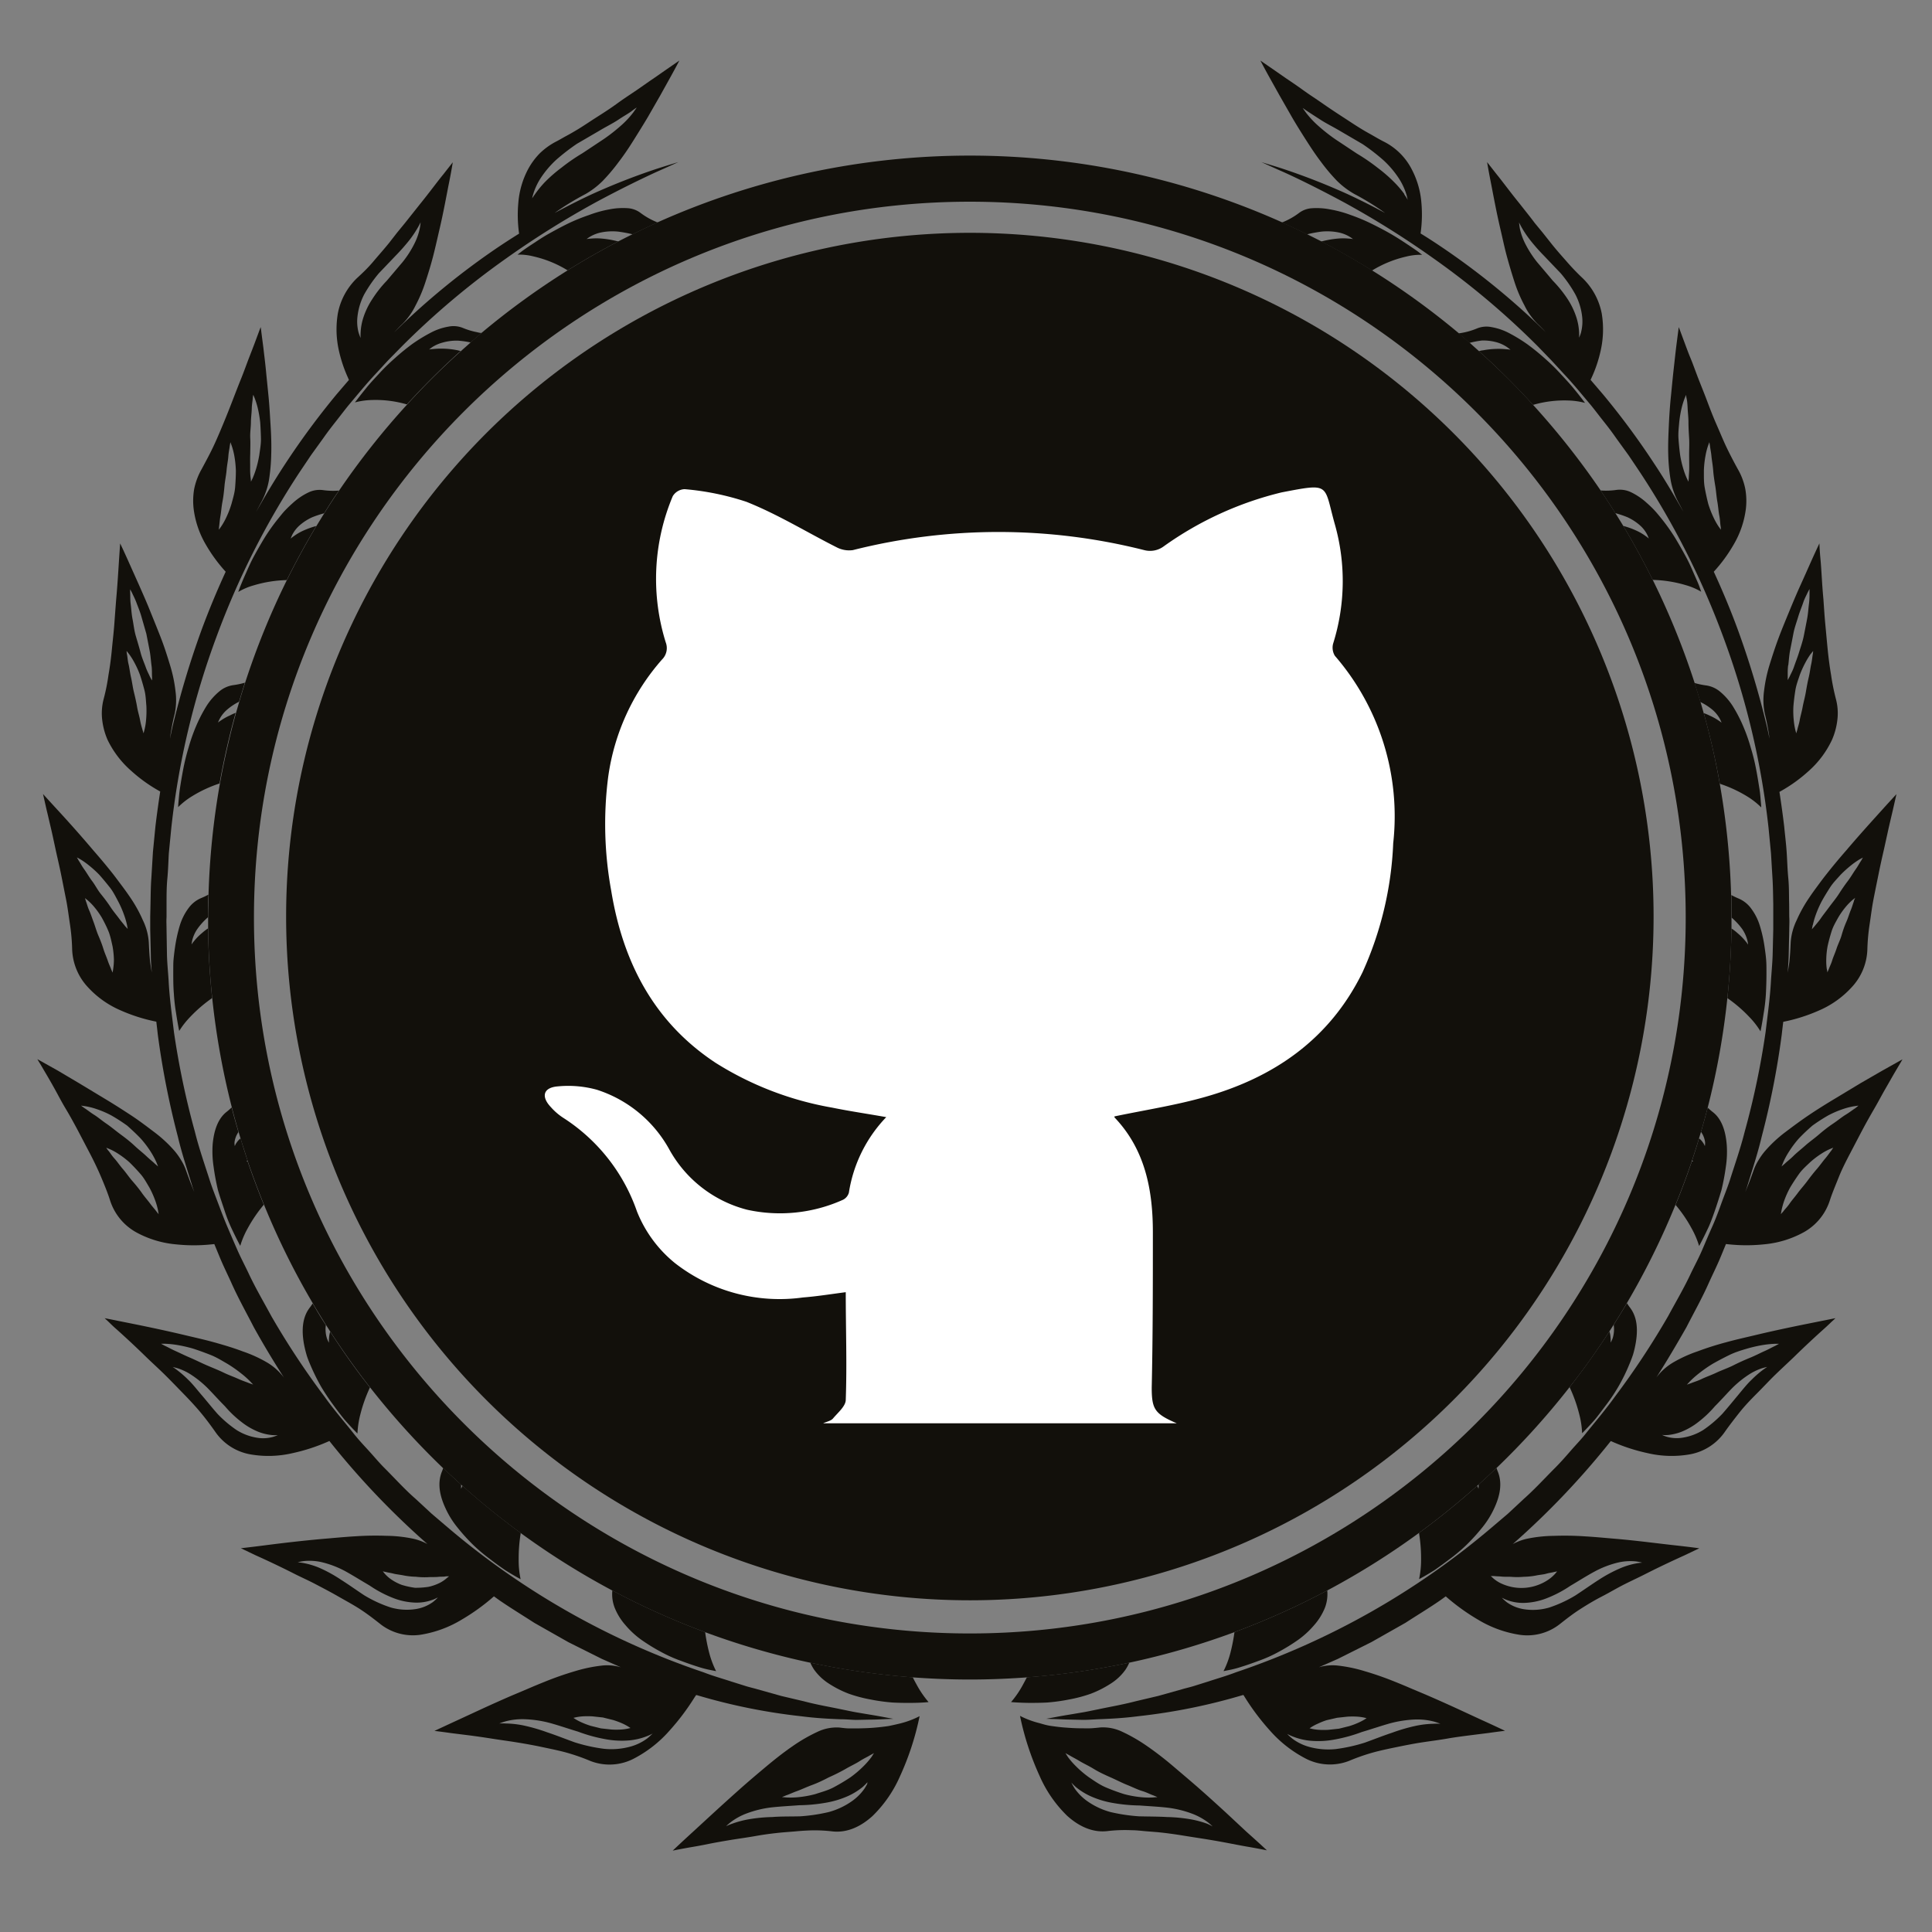 <svg id="Слой_1" data-name="Слой 1" xmlns="http://www.w3.org/2000/svg" viewBox="0 0 406.02 406.02"><rect x="0" y="0" width="406.02" height="406.02" fill="#808080" stroke="none"/><defs><style>.cls-1{fill:#12100b;}.cls-2{fill:#fff;}</style></defs><path class="cls-1" d="M171.12,350.93a11.3,11.3,0,0,0,3.09,2.9,22.21,22.21,0,0,0,4.13,2.1,29.52,29.52,0,0,0,4.63,1.23,38.86,38.86,0,0,0,4.54.63c1.44.08,2.77.09,3.9.08,2.27,0,3.73-.17,3.73-.17a21,21,0,0,1-2.55-3.75c-.25-.44-.51-.94-.77-1.46a160.37,160.37,0,0,1-21.53-3.08A9,9,0,0,0,171.12,350.93Z"/><path class="cls-1" d="M186.77,362.73c-.88.13-1.85.25-2.91.34s-2.22.14-3.47.16c-.63,0-1.28,0-1.95,0s-1.35-.1-2.07-.18a9.32,9.32,0,0,0-4.61.92,34.19,34.19,0,0,0-5.19,3c-1.81,1.24-3.68,2.71-5.58,4.3s-3.78,3.18-5.63,4.83-3.64,3.27-5.3,4.79L145.59,385c-2.57,2.35-4.22,3.92-4.22,3.92s1.35-.28,3.53-.67c1.09-.18,2.4-.41,3.87-.71s3.07-.58,4.76-.86,3.47-.51,5.31-.84,3.68-.56,5.52-.74l2.74-.22c.91-.09,1.81-.15,2.69-.19a31.26,31.26,0,0,1,5.08.18c3.21.38,6.1-1.06,8.49-3.22a26.44,26.44,0,0,0,5.8-8.41,57.93,57.93,0,0,0,4.1-12.58,18.55,18.55,0,0,1-4.12,1.54Q188.09,362.46,186.77,362.73Zm-4.53,12.19q-.17.33-.54.93a10.81,10.81,0,0,1-2.7,2.7,15.47,15.47,0,0,1-4.87,2.27,36.4,36.4,0,0,1-6,.89c-2,.05-4,0-5.83.15a33.37,33.37,0,0,0-5,.48,21.09,21.09,0,0,0-3.43.92,10.9,10.9,0,0,0-1.28.53,11.48,11.48,0,0,1,1.08-.93,13.18,13.18,0,0,1,3.3-1.78,22.34,22.34,0,0,1,5.12-1.24c1.9-.21,3.91-.31,5.88-.46a35,35,0,0,0,5.66-.54,19.46,19.46,0,0,0,4.67-1.43,14.18,14.18,0,0,0,3-1.87,10.33,10.33,0,0,0,1-1Zm.92-5.69a16.63,16.63,0,0,1-1.68,1.94,22.59,22.59,0,0,1-2.75,2.34c-1.09.73-2.3,1.45-3.54,2.11s-2.6,1-3.85,1.42a21.45,21.45,0,0,1-3.5.64,16.15,16.15,0,0,1-2.51.07l-1-.08.89-.37c.56-.18,1.35-.56,2.29-.9s2-.85,3.17-1.28,2.35-1,3.52-1.61a38.72,38.72,0,0,0,3.47-1.74c1.07-.63,2.15-1.11,3-1.66s1.65-.9,2.15-1.22l.85-.46Z"/><path class="cls-1" d="M129.18,337.88a12.5,12.5,0,0,0,2.22,3.6,18.49,18.49,0,0,0,3.42,3.16,40.22,40.22,0,0,0,4.12,2.53,28.55,28.55,0,0,0,4.21,1.88c1.35.51,2.62.94,3.7,1.28a21.2,21.2,0,0,0,2.64.67l1,.2a19.75,19.75,0,0,1-1.51-4.1,37.11,37.11,0,0,1-.79-4.1,159,159,0,0,1-19.5-8.76A7.83,7.83,0,0,0,129.18,337.88Z"/><path class="cls-1" d="M146.28,356.24l.16,0a123.79,123.79,0,0,0,21.93,4.44c3.07.4,5.85.54,8.25.63,1.2,0,2.31.12,3.32.14l2.75-.06c1.65,0,2.91-.09,3.76-.12l1.29-.05-1.27-.23c-.84-.16-2.08-.4-3.71-.66l-2.72-.46c-1-.17-2.06-.41-3.22-.64-2.32-.5-5-.93-7.94-1.71l-4.67-1.1L159.14,355c-.88-.26-1.79-.45-2.69-.75l-2.77-.87c-1.88-.62-3.84-1.16-5.81-1.93a163.69,163.69,0,0,1-53.7-30.39l-3.45-2.94L87.35,315c-2.31-2-4.42-4.37-6.67-6.61-1.11-1.12-2.13-2.36-3.21-3.54s-2.19-2.36-3.19-3.64c-2-2.52-4.16-5-6.09-7.71a167.84,167.84,0,0,1-11.14-16.86c-1.62-3-3.39-6-4.85-9.14-.75-1.57-1.56-3.11-2.27-4.71s-1.39-3.21-2.08-4.82-1.32-3.27-1.94-4.92-1.28-3.29-1.83-5c-1.08-3.38-2.26-6.73-3.12-10.2a171,171,0,0,1-4.41-21c-.42-3.57-.93-7.13-1.11-10.72-.11-1.79-.3-3.58-.35-5.37L35,195.39c0-.88-.06-1.82,0-2.66L35,190c0-1.8,0-3.62.17-5.38s.21-3.54.31-5.3L36,174a167.42,167.42,0,0,1,9.53-40.27A169.13,169.13,0,0,1,62.83,99.43l2.53-3.77L68,92c.85-1.22,1.75-2.38,2.65-3.52s1.77-2.3,2.68-3.41c1.85-2.18,3.62-4.37,5.5-6.38.94-1,1.83-2,2.77-3l2.81-2.86a167.9,167.9,0,0,1,22-18.55,189,189,0,0,1,18.77-11.75c5.4-2.91,9.75-5,12.76-6.39,1.51-.66,2.66-1.19,3.44-1.54l1.18-.54-1.24.38c-.81.25-2,.61-3.59,1.13a138.86,138.86,0,0,0-13.35,5.25c-2.42,1.12-5,2.43-7.81,3.93l.08-.06a57.18,57.18,0,0,1,6.4-3.91A17.23,17.23,0,0,0,126.68,38a39.54,39.54,0,0,0,3.37-4c1.1-1.43,2.15-3,3.16-4.62s2-3.19,2.94-4.78l2.6-4.53,2.1-3.78c1.2-2.16,1.92-3.56,1.92-3.56l-2.6,1.79-2.87,2c-1.1.73-2.29,1.6-3.57,2.47s-2.66,1.76-4,2.74-2.82,1.94-4.27,2.86-2.88,1.91-4.31,2.76c-.72.43-1.43.84-2.14,1.22s-1.39.8-2.08,1.15a14.61,14.61,0,0,0-3.52,2.53A14.86,14.86,0,0,0,111,35.52a18.14,18.14,0,0,0-2.07,7.09,28,28,0,0,0,.16,6.49q-2.08,1.29-4.25,2.74a154.67,154.67,0,0,0-22,18c.56-.6,1.14-1.21,1.79-1.82a14.42,14.42,0,0,0,2.69-3.8,30.59,30.59,0,0,0,2.07-4.89c.59-1.8,1.16-3.64,1.65-5.55s.92-3.87,1.35-5.71c.86-3.68,1.49-7.26,2-9.78s.76-4.18.76-4.18l-2,2.55c-1.27,1.55-2.94,3.84-4.93,6.29L85.1,46.88l-1.64,2L81.81,51c-1.1,1.37-2.27,2.67-3.39,4S76.16,57.4,75,58.47a13.93,13.93,0,0,0-4,7.4,20.3,20.3,0,0,0,.2,7.72,28.93,28.93,0,0,0,2,5.94c0,.11.1.2.14.3l-2.57,3A163.65,163.65,0,0,0,60,97.4c-2.14,3.25-4.19,6.66-6.17,10.17.37-.71.75-1.44,1.17-2.21a15.28,15.28,0,0,0,1.52-4.44A39.25,39.25,0,0,0,57,95.5c.06-1.91,0-3.93-.13-6s-.23-4-.42-6-.39-3.86-.56-5.64-.38-3.34-.53-4.7c-.35-2.68-.57-4.42-.57-4.42s-.12.29-.32.82l-.85,2.29c-.37,1-.81,2.12-1.31,3.41s-1,2.73-1.61,4.24-1.23,3.12-1.86,4.75-1.3,3.32-2,5-1.38,3.3-2.13,4.86-1.54,3-2.31,4.44a14.14,14.14,0,0,0-1.59,4.2,14.61,14.61,0,0,0-.11,4.22,19.64,19.64,0,0,0,2.59,7.54,32.37,32.37,0,0,0,4.14,5.64c-1.84,4-3.57,8.15-5.14,12.42a184.73,184.73,0,0,0-6,20c-.2.89-.38,1.78-.57,2.67a44.89,44.89,0,0,1,1-5.26,14,14,0,0,0,.16-4.74,29.72,29.72,0,0,0-1.13-5.41c-.58-1.9-1.18-3.82-1.94-5.78s-1.57-3.93-2.32-5.8-1.57-3.7-2.31-5.38l-2-4.47c-1.14-2.57-1.93-4.2-1.93-4.2s-.09,1.29-.23,3.39-.3,5-.6,8.33c-.13,1.66-.26,3.4-.39,5.18s-.35,3.61-.52,5.41-.41,3.61-.71,5.33a42.45,42.45,0,0,1-1,5,11.78,11.78,0,0,0-.31,4.54,14.59,14.59,0,0,0,1.13,4.13A20.45,20.45,0,0,0,27.58,162a32,32,0,0,0,5.49,4l.6.34c-.37,2.42-.71,4.84-1,7.28-.18,1.8-.35,3.6-.53,5.41l-.33,5.46c-.14,1.84-.14,3.62-.18,5.43l-.06,2.71c0,1,0,1.85,0,2.77l.13,5.49c0,1.17.11,2.33.2,3.49-.12-.7-.24-1.43-.35-2.21-.13-1.29-.21-2.67-.28-4.15a12.5,12.5,0,0,0-1.23-4.6,29.41,29.41,0,0,0-2.7-4.86c-.56-.83-1.16-1.66-1.79-2.5s-1.24-1.67-1.89-2.5c-1.31-1.66-2.71-3.32-4.1-4.91-2.69-3.18-5.33-6.12-7.32-8.28s-3.2-3.5-3.2-3.5l.76,3.35c.25,1,.54,2.29.87,3.68s.65,2.93,1,4.55.77,3.36,1.13,5.12.71,3.59,1.07,5.37.57,3.6.84,5.35a41.77,41.77,0,0,1,.45,5.08,12.25,12.25,0,0,0,3.32,8.1,20.06,20.06,0,0,0,6.86,4.86,35.66,35.66,0,0,0,7.51,2.38c.1.87.21,1.74.3,2.62a176.1,176.1,0,0,0,4.23,21.55c.84,3.56,2,7,3.06,10.49.12.37.26.74.38,1.11-.59-1.4-1.16-2.94-1.77-4.64a10.53,10.53,0,0,0-1-2.05,13.76,13.76,0,0,0-1.44-2A27.47,27.47,0,0,0,32.53,238c-1.63-1.23-3.27-2.49-5.09-3.68s-3.68-2.38-5.54-3.49l-5.25-3.17L12.16,225l-4.3-2.41s.15.29.47.8.75,1.27,1.3,2.2,1.17,2,1.89,3.3,1.41,2.65,2.28,4.1,1.72,3,2.58,4.61l2.55,4.87c.85,1.64,1.64,3.28,2.33,4.92s1.34,3.22,1.84,4.78A11.76,11.76,0,0,0,28.67,259,21.34,21.34,0,0,0,37,261.51a35.46,35.46,0,0,0,7.46,0l.58-.06,1.29,3.12c.7,1.65,1.49,3.26,2.23,4.88,1.44,3.27,3.18,6.35,4.79,9.49,2,3.61,4.13,7.14,6.33,10.58l0,0a12.17,12.17,0,0,0-3.49-3.15A27.89,27.89,0,0,0,51,284c-1.88-.72-4-1.35-6.09-1.93s-4.39-1.08-6.5-1.59c-4.25-1-8.36-1.85-11.42-2.46l-5-1,.68.63c.44.41,1,1,1.86,1.74,1.62,1.45,3.84,3.49,6.23,5.83,1.21,1.17,2.54,2.37,3.83,3.64s2.56,2.6,3.84,3.91,2.54,2.65,3.67,4,2.15,2.73,3.09,4.06a11.34,11.34,0,0,0,7.36,4.8,22.17,22.17,0,0,0,9-.26A38.43,38.43,0,0,0,69,302.93l.22-.1a167.84,167.84,0,0,0,20.61,21.66,11.58,11.58,0,0,0-2.9-1.1,28.8,28.8,0,0,0-5.7-.63,63.12,63.12,0,0,0-6.55.1c-2.27.13-4.64.37-6.87.55-4.49.4-8.82.92-12,1.33s-5.19.63-5.19.63l3.14,1.5c2,.9,4.74,2.17,7.73,3.68,1.48.77,3.14,1.49,4.74,2.33s3.24,1.69,4.82,2.6,3.2,1.77,4.67,2.73,2.82,2,4.09,3a11.08,11.08,0,0,0,8.51,2.35A23.94,23.94,0,0,0,97,340.39a43.76,43.76,0,0,0,6.7-4.82l.1-.09,1.27.91c2.4,1.64,4.84,3.12,7.2,4.65l7.16,4.06,7.06,3.53,4,1.76a10.08,10.08,0,0,0-4-.36,31.43,31.43,0,0,0-5.73,1.2,67.2,67.2,0,0,0-6.38,2.24c-1.1.44-2.21.9-3.32,1.38l-3.27,1.38c-2.16.93-4.27,1.88-6.22,2.77l-5.27,2.44c-3,1.38-5,2.32-5,2.32s1.33.15,3.49.46l3.85.48c1.45.19,3,.41,4.71.68s3.45.5,5.25.79,3.63.62,5.41,1,3.6.74,5.29,1.22a43.15,43.15,0,0,1,4.78,1.69,11.06,11.06,0,0,0,8.91-.39,25.74,25.74,0,0,0,7.72-6,49,49,0,0,0,5.23-6.94ZM111.87,41.6c0-.22.12-.55.25-1a13.4,13.4,0,0,1,1.52-3.19,20.62,20.62,0,0,1,3.2-3.78,43.56,43.56,0,0,1,4.42-3.42l4.7-2.74c1.47-.88,2.9-1.58,4-2.32s2.15-1.31,2.8-1.81,1.05-.74,1.05-.74-.26.4-.76,1.08a18.87,18.87,0,0,1-2.34,2.53,37.1,37.1,0,0,1-3.8,3l-4.52,3a39.73,39.73,0,0,0-4.36,3,31.19,31.19,0,0,0-3.46,3,21.87,21.87,0,0,0-2.11,2.56c-.48.67-.73,1.08-.73,1.08ZM75.13,66.48a13.33,13.33,0,0,1,1.41-4.61,28.74,28.74,0,0,1,3.07-4.43l3.56-3.73a41.27,41.27,0,0,0,2.9-3.29,22,22,0,0,0,1.74-2.6,11.17,11.17,0,0,0,.57-1.09s0,.45-.16,1.25a12.72,12.72,0,0,1-1.09,3.15,21.57,21.57,0,0,1-2.51,3.93L81.28,59a25.07,25.07,0,0,0-3.06,3.89,16.08,16.08,0,0,0-1.86,3.85,12.13,12.13,0,0,0-.57,3.06,8.52,8.52,0,0,0,0,1.23,8.5,8.5,0,0,1-.44-1.18A9,9,0,0,1,75.13,66.48ZM52.59,95.39c0-1,.06-2.18,0-3.3s.13-2.25.14-3.31.16-2,.18-2.91.17-1.58.2-2.09.12-.81.12-.81l.31.75a16.87,16.87,0,0,1,.62,2,25,25,0,0,1,.52,3c.08,1.09.13,2.26.16,3.43s-.2,2.33-.34,3.42a24,24,0,0,1-.67,2.92,18.62,18.62,0,0,1-.73,2l-.36.74s0-.3-.07-.82-.11-1.25-.1-2.1S52.54,96.44,52.59,95.39Zm-6.11,15.26-.48.67s0-.3.07-.83.12-1.27.27-2.13.21-1.88.41-2.92.33-2.19.43-3.32.35-2.25.44-3.32.31-2.06.37-2.93.24-1.6.29-2.12l.14-.82s.11.28.29.78a14.83,14.83,0,0,1,.54,2.12,22,22,0,0,1,.32,3.07c0,1.13-.06,2.33-.16,3.54s-.47,2.36-.76,3.45a20.43,20.43,0,0,1-1.1,2.86A14.45,14.45,0,0,1,46.48,110.65ZM30.7,151.29a13.29,13.29,0,0,1-.33,2.05c-.13.49-.2.77-.2.77s-.09-.27-.23-.76-.35-1.16-.5-2-.45-1.74-.62-2.74-.41-2.07-.67-3.12-.38-2.13-.61-3.12-.33-2-.52-2.77-.22-1.53-.32-2-.09-.79-.09-.79l.49.61a14.33,14.33,0,0,1,1.1,1.74,20.14,20.14,0,0,1,1.21,2.65c.33,1,.65,2.1.94,3.21s.31,2.26.41,3.32A21.25,21.25,0,0,1,30.7,151.29ZM31.93,143l-.41-.76c-.21-.5-.6-1.19-.91-2.07s-.76-1.86-1.06-3-.65-2.29-1-3.48-.47-2.41-.69-3.54-.27-2.23-.39-3.15-.08-1.72-.11-2.27,0-.88,0-.88l.41.77c.21.5.6,1.2.92,2.07s.75,1.86,1.06,3l1,3.48c.24,1.2.47,2.41.69,3.54s.27,2.23.4,3.15.07,1.72.11,2.27S31.93,143,31.93,143Zm-8.14,60.64c-.08.48-.13.76-.13.76l-.3-.7c-.15-.44-.46-1.05-.71-1.8s-.64-1.58-.92-2.49-.66-1.88-1.06-2.81-.67-1.94-1-2.82-.62-1.78-.94-2.49-.47-1.39-.65-1.82l-.22-.73.58.47a12.3,12.3,0,0,1,1.37,1.4,17,17,0,0,1,1.6,2.26c.49.9,1,1.88,1.4,2.88s.61,2.11.84,3.11a18.77,18.77,0,0,1,.29,2.79A13.14,13.14,0,0,1,23.79,203.59Zm2.51-9c-.31-.42-.83-1-1.32-1.67s-1.18-1.47-1.76-2.36-1.27-1.8-2-2.7S20,186,19.36,185.16s-1.14-1.75-1.65-2.45-.85-1.38-1.14-1.8l-.41-.72.71.39a15.14,15.14,0,0,1,1.75,1.23,23.38,23.38,0,0,1,2.22,2c.74.83,1.49,1.74,2.23,2.67s1.25,2,1.79,3a21.39,21.39,0,0,1,1.22,2.81,15.7,15.7,0,0,1,.61,2.1c.09.53.15.83.15.83Zm-6.57,39.61c-.81-.52-1.46-1.05-1.95-1.35l-.75-.55.91.13a14.35,14.35,0,0,1,2.33.59,20,20,0,0,1,3.14,1.35,37.84,37.84,0,0,1,3.32,2.14c1,.89,2,1.82,2.87,2.74a21.83,21.83,0,0,1,2.1,2.78,17.08,17.08,0,0,1,1.17,2.18l.35.88-.7-.6c-.41-.41-1.08-.92-1.78-1.59s-1.61-1.36-2.48-2.18-1.87-1.6-2.89-2.35-2-1.59-3-2.27S20.55,234.75,19.73,234.25Zm13.12,20.31c-.29-.41-.79-.93-1.28-1.6s-1.15-1.4-1.74-2.24-1.28-1.69-2-2.51-1.32-1.74-2-2.52-1.21-1.6-1.77-2.21-.93-1.25-1.26-1.63-.46-.65-.46-.65l.73.3a12.48,12.48,0,0,1,1.82,1,18.82,18.82,0,0,1,2.33,1.78c.77.75,1.56,1.59,2.32,2.46s1.31,1.92,1.87,2.85a20.14,20.14,0,0,1,1.22,2.73,14.15,14.15,0,0,1,.58,2.05c.08.51.13.8.13.8Zm1,27.84h.93a19.92,19.92,0,0,1,2.43.25,28.71,28.71,0,0,1,3.37.77c1.2.39,2.47.85,3.73,1.35s2.41,1.23,3.51,1.86a27.05,27.05,0,0,1,2.86,2,18.58,18.58,0,0,1,1.86,1.65l.66.69-.89-.31c-.54-.23-1.35-.48-2.25-.89s-2-.79-3.11-1.33-2.31-1-3.53-1.53-2.36-1.11-3.49-1.59-2.16-1-3.08-1.41-1.64-.84-2.18-1.07ZM57.25,302a7.62,7.62,0,0,1-3.21.15,11.41,11.41,0,0,1-4.32-1.62,24.38,24.38,0,0,1-4-3.39c-1.18-1.33-2.25-2.69-3.29-3.9s-1.94-2.39-2.85-3.25a21.94,21.94,0,0,0-2.28-2c-.59-.46-1-.7-1-.7s.43.08,1.16.3A12,12,0,0,1,40.31,289a21.74,21.74,0,0,1,3.49,2.89c1.15,1.18,2.3,2.47,3.49,3.66a22.59,22.59,0,0,0,3.5,3.32,14.42,14.42,0,0,0,3.55,2.05,10.64,10.64,0,0,0,2.87.67,7,7,0,0,0,1.17,0A6.74,6.74,0,0,1,57.25,302Zm34.5,34a8.7,8.7,0,0,1-.8.7,8.35,8.35,0,0,1-3.5,1.44,12.23,12.23,0,0,1-5.37-.33,26.73,26.73,0,0,1-5.55-2.56c-1.71-1.13-3.34-2.3-4.9-3.28a29.48,29.48,0,0,0-4.35-2.41,16,16,0,0,0-3.36-1.05,10.37,10.37,0,0,0-1.36-.18,9.2,9.2,0,0,1,1.37-.27,11.55,11.55,0,0,1,3.72.25,20.42,20.42,0,0,1,4.94,1.9c1.69.94,3.38,2,5.09,3a24.56,24.56,0,0,0,5,2.64,14,14,0,0,0,4.68.95,9.58,9.58,0,0,0,3.4-.54,5.29,5.29,0,0,0,.93-.39l.33-.16Zm2.13-4.34a7,7,0,0,1-1.48,1,10,10,0,0,1-2.34.82,17.55,17.55,0,0,1-2.85.2,17.09,17.09,0,0,1-2.78-.61,10,10,0,0,1-2.22-1.15,7.57,7.57,0,0,1-1.33-1.17l-.43-.52.64.13c.39.12,1,.19,1.62.35s1.41.22,2.19.39a15.19,15.19,0,0,0,2.47.26,16,16,0,0,0,2.48.1c.79-.06,1.57,0,2.22-.07s1.25,0,1.65-.12l.65,0Zm27.18,29.23a11.15,11.15,0,0,1,1.43-.19,18.26,18.26,0,0,1,2,0l2.22.24,2.17.54a17.06,17.06,0,0,1,1.86.69,11,11,0,0,1,1.28.67l.48.31-.55.13a9.8,9.8,0,0,1-1.43.19,16,16,0,0,1-2,0l-2.22-.24-2.17-.54a17,17,0,0,1-1.86-.7,11.19,11.19,0,0,1-1.28-.66l-.48-.31Zm15.78,3.72a10.91,10.91,0,0,1-.82.73,10.67,10.67,0,0,1-3.54,1.72,15.16,15.16,0,0,1-5.55.46,34.79,34.79,0,0,1-6.15-1.36c-2-.72-3.92-1.49-5.74-2.09a38.08,38.08,0,0,0-5-1.45,20.3,20.3,0,0,0-3.67-.42,12.59,12.59,0,0,0-1.44,0,13.2,13.2,0,0,1,1.39-.47,13.84,13.84,0,0,1,3.85-.43,23.86,23.86,0,0,1,5.42.8c1.93.53,3.91,1.22,5.88,1.81a32.75,32.75,0,0,0,5.72,1.58,18.63,18.63,0,0,0,5.07.26,13.26,13.26,0,0,0,3.56-.83,10.41,10.41,0,0,0,1-.43l.34-.17Z"/><path class="cls-1" d="M96.9,312.87s0-.33,0-.89q-1.91-1.71-3.75-3.47c-.08.21-.15.43-.23.63-1.05,2.48-.55,5.13.72,7.86a18.4,18.4,0,0,0,2.49,4,40.13,40.13,0,0,0,3.27,3.63,35.42,35.42,0,0,0,3.55,3c1.16.9,2.25,1.68,3.2,2.33,1.93,1.23,3.26,1.91,3.26,1.91a19.08,19.08,0,0,1-.41-4.25,32.86,32.86,0,0,1,.44-5.46q-6.37-4.66-12.24-9.91Z"/><path class="cls-1" d="M69.15,281.18a4.35,4.35,0,0,0,0,1,4.15,4.15,0,0,1-.44-.91,6.3,6.3,0,0,1-.24-2.73.31.31,0,0,0,0-.08c-1-1.49-1.87-3-2.76-4.53-.21.31-.42.63-.64.91-1.52,2-1.72,4.66-1.19,7.62.14.73.32,1.49.54,2.25s.53,1.49.85,2.24a44.42,44.42,0,0,0,2.19,4.43,46.79,46.79,0,0,0,2.61,3.92c.87,1.2,1.7,2.28,2.44,3.17,1.54,1.74,2.61,2.79,2.61,2.79a19.4,19.4,0,0,1,.63-4.1,31.07,31.07,0,0,1,2-5.58c-3-3.77-5.75-7.69-8.36-11.72A5.58,5.58,0,0,0,69.15,281.18Z"/><path class="cls-1" d="M51.8,244.1l.21-.26c-.51-1.52-1-3.06-1.46-4.61a4.16,4.16,0,0,0-.85.94,2.47,2.47,0,0,0-.35.69,2.63,2.63,0,0,1-.06-.84,4.74,4.74,0,0,1,.81-2.09l0-.06c-.49-1.7-1-3.41-1.41-5.13-.34.3-.67.61-1,.87-1.86,1.41-2.73,3.91-3,6.89a21.49,21.49,0,0,0,.2,4.7,48.13,48.13,0,0,0,.91,4.88c.45,1.58,1,3.12,1.46,4.53s1,2.7,1.5,3.75c1,2.12,1.73,3.46,1.73,3.46a18.17,18.17,0,0,1,1.57-3.69,29.6,29.6,0,0,1,3.38-4.95q-1.83-4.5-3.41-9.12Z"/><path class="cls-1" d="M42.46,196.08a10.89,10.89,0,0,0-1.64,1.65,7.64,7.64,0,0,0-.57.75,9.72,9.72,0,0,1,.18-1,7.39,7.39,0,0,1,1.1-2.33,13.57,13.57,0,0,1,2.18-2.38c0-1.59,0-3.18.08-4.76a15.58,15.58,0,0,1-1.55.74,6.28,6.28,0,0,0-2.65,2.14,12,12,0,0,0-1.81,3.63,31.34,31.34,0,0,0-1,4.57c-.12.81-.22,1.64-.3,2.47s-.06,1.66-.07,2.49c0,1.65,0,3.27.13,4.78a37.66,37.66,0,0,0,.45,4c.35,2.33.67,3.83.67,3.83A17.63,17.63,0,0,1,40,213.68a29.74,29.74,0,0,1,4.58-3.93q-.75-7.23-.86-14.64A9.73,9.73,0,0,0,42.46,196.08Z"/><path class="cls-1" d="M48.31,150.36a11,11,0,0,0-1.81,1,5.07,5.07,0,0,0-.68.49,6.19,6.19,0,0,1,.36-.8,6.8,6.8,0,0,1,1.44-1.82,12.08,12.08,0,0,1,2.62-1.76q.59-2,1.23-4a16.68,16.68,0,0,1-2.4.51,5.79,5.79,0,0,0-3,1.34,13.18,13.18,0,0,0-2.64,3,31.14,31.14,0,0,0-2.15,4.12,37.31,37.31,0,0,0-1.65,4.66,44.68,44.68,0,0,0-1.14,4.64c-.28,1.47-.51,2.84-.68,4s-.23,2.14-.3,2.82-.07,1.06-.07,1.06a15.93,15.93,0,0,1,2.91-2.28,27.12,27.12,0,0,1,5.79-2.69q1.35-7.55,3.38-14.84A9,9,0,0,0,48.31,150.36Z"/><path class="cls-1" d="M66.25,110.6a17.35,17.35,0,0,0-2.69,1,11.06,11.06,0,0,0-1.8,1.07,5.71,5.71,0,0,0-.67.52s.1-.3.34-.82a6.94,6.94,0,0,1,1.42-1.86,10.74,10.74,0,0,1,2.75-1.8,21.89,21.89,0,0,1,2.52-.84c1-1.61,2-3.2,3.11-4.77A15.08,15.08,0,0,1,67.9,103a5.4,5.4,0,0,0-3.1.5,13.6,13.6,0,0,0-3.22,2.17c-.54.48-1.09,1-1.62,1.55s-1,1.17-1.52,1.8a39.62,39.62,0,0,0-2.84,4c-.85,1.4-1.65,2.8-2.35,4.11s-1.24,2.6-1.72,3.67-.85,2-1.1,2.6l-.36,1a13.45,13.45,0,0,1,3.3-1.4,26.1,26.1,0,0,1,6.89-1.09q2.88-5.81,6.2-11.35Z"/><path class="cls-1" d="M96.83,73.74c-.28,0-.56-.12-.83-.16a17.38,17.38,0,0,0-2.87-.31,15.88,15.88,0,0,0-2.11.08,5.38,5.38,0,0,0-.83.1,7.33,7.33,0,0,1,.69-.53A7.72,7.72,0,0,1,93,72a10.62,10.62,0,0,1,3.22-.41,18.19,18.19,0,0,1,2.68.38c.76-.66,1.52-1.3,2.29-2-.34,0-.7-.1-1-.17a15.08,15.08,0,0,1-2.93-.89,5.27,5.27,0,0,0-3-.27,12.33,12.33,0,0,0-3.63,1.22,34.55,34.55,0,0,0-3.89,2.36,47,47,0,0,0-3.76,3.06,42,42,0,0,0-3.36,3.29c-1,1.08-1.94,2.08-2.67,3-1.47,1.81-2.36,3-2.36,3a15.17,15.17,0,0,1,3.41-.5,23.61,23.61,0,0,1,7.51.92Q90.85,79.12,96.83,73.74Z"/><path class="cls-1" d="M129.66,50.68a19.93,19.93,0,0,0-3.16-.54,12.56,12.56,0,0,0-2.31,0,6.74,6.74,0,0,0-.91.1,8.23,8.23,0,0,1,.78-.53,7.54,7.54,0,0,1,2.36-.88,12,12,0,0,1,3.54-.15,29.92,29.92,0,0,1,3,.56c1.74-.86,3.48-1.69,5.25-2.49a15.24,15.24,0,0,1-3.59-2,5,5,0,0,0-2.75-1,14.73,14.73,0,0,0-3.76.24,24.53,24.53,0,0,0-4.33,1.2A39.88,39.88,0,0,0,119.34,47c-1.44.71-2.83,1.46-4.11,2.18s-2.39,1.49-3.36,2.12-1.75,1.17-2.28,1.57l-.83.64a12.26,12.26,0,0,1,3.33.37,23.66,23.66,0,0,1,7.2,2.94q5.22-3.26,10.69-6.11Z"/><path class="cls-1" d="M212.48,357.7s1.47.14,3.73.17c1.13,0,2.46,0,3.9-.08a38.57,38.57,0,0,0,4.54-.63,29.52,29.52,0,0,0,4.63-1.23,22.21,22.21,0,0,0,4.13-2.1,11,11,0,0,0,3.09-2.9,9,9,0,0,0,.83-1.52,160.22,160.22,0,0,1-21.52,3.08c-.27.52-.53,1-.78,1.46A20.35,20.35,0,0,1,212.48,357.7Z"/><path class="cls-1" d="M257.57,380.87c-1.66-1.52-3.46-3.16-5.31-4.79s-3.73-3.21-5.63-4.83-3.77-3.06-5.57-4.3a34.68,34.68,0,0,0-5.19-3,9.36,9.36,0,0,0-4.62-.92c-.71.08-1.4.15-2.07.18s-1.32,0-1.94,0c-1.25,0-2.41-.08-3.47-.16s-2-.21-2.92-.34-1.67-.37-2.36-.57a18.82,18.82,0,0,1-4.13-1.54,58.58,58.58,0,0,0,4.1,12.58,26.44,26.44,0,0,0,5.8,8.41c2.39,2.16,5.28,3.6,8.49,3.22a31.3,31.3,0,0,1,5.08-.18c.88,0,1.78.1,2.69.19l2.74.22c1.84.18,3.7.44,5.53.74s3.6.56,5.3.84,3.31.58,4.77.86,2.77.53,3.86.71c2.19.39,3.53.67,3.53.67S264.6,387.31,262,385Zm-33.66-12.44.84.46c.51.32,1.29.7,2.15,1.22s1.93,1,3,1.66,2.27,1.21,3.47,1.74,2.38,1.15,3.53,1.61,2.21,1,3.16,1.28,1.73.72,2.3.9l.88.37-1,.08a16.17,16.17,0,0,1-2.51-.07,21.64,21.64,0,0,1-3.5-.64c-1.24-.39-2.56-.87-3.85-1.42s-2.44-1.38-3.53-2.11a21.85,21.85,0,0,1-2.75-2.34,15.71,15.71,0,0,1-1.68-1.94Zm29.76,14.83a20.53,20.53,0,0,0-3.43-.92,33.23,33.23,0,0,0-5-.48c-1.83-.11-3.81-.1-5.83-.15a36.72,36.72,0,0,1-6-.89,15.47,15.47,0,0,1-4.87-2.27,11,11,0,0,1-2.7-2.7c-.24-.4-.43-.71-.53-.93l-.17-.33a9.38,9.38,0,0,0,1,1,14,14,0,0,0,3,1.87,19.32,19.32,0,0,0,4.67,1.43,34.84,34.84,0,0,0,5.66.54c2,.15,4,.25,5.87.46a22.21,22.21,0,0,1,5.12,1.24,13.46,13.46,0,0,1,3.31,1.78,12,12,0,0,1,1.07.93A10.9,10.9,0,0,0,253.67,383.26Z"/><path class="cls-1" d="M258.64,347.1a19,19,0,0,1-1.51,4.1l1-.2a20.7,20.7,0,0,0,2.63-.67c1.09-.34,2.35-.77,3.71-1.28a28.55,28.55,0,0,0,4.21-1.88,40.08,40.08,0,0,0,4.11-2.53,18.88,18.88,0,0,0,3.43-3.16,12.72,12.72,0,0,0,2.22-3.6,8.1,8.1,0,0,0,.49-3.64A159.87,159.87,0,0,1,259.43,343,37.11,37.11,0,0,1,258.64,347.1Z"/><path class="cls-1" d="M310.72,312.87l-.27-.63q-5.86,5.25-12.24,9.91a32.86,32.86,0,0,1,.44,5.46,19.37,19.37,0,0,1-.42,4.25s1.33-.68,3.27-1.91c.94-.65,2-1.43,3.2-2.33a35.34,35.34,0,0,0,3.54-3,41.8,41.8,0,0,0,3.28-3.63,18.79,18.79,0,0,0,2.49-4c1.27-2.73,1.76-5.38.71-7.86-.08-.2-.15-.42-.22-.63-1.23,1.17-2.49,2.33-3.75,3.47C310.73,312.54,310.72,312.87,310.72,312.87Z"/><path class="cls-1" d="M339.14,278.51a6.32,6.32,0,0,1-.23,2.73,4.81,4.81,0,0,1-.44.91,4.89,4.89,0,0,0,0-1,5.51,5.51,0,0,0-.24-1.35c-2.62,4-5.41,7.95-8.37,11.72a31.07,31.07,0,0,1,2,5.58,18.59,18.59,0,0,1,.63,4.1s1.07-1.05,2.62-2.79c.74-.89,1.56-2,2.44-3.17a37.1,37.1,0,0,0,4.79-8.35c.32-.75.61-1.49.86-2.24a22.07,22.07,0,0,0,.53-2.25c.54-3,.34-5.64-1.19-7.62-.22-.28-.42-.6-.63-.91-.9,1.52-1.82,3-2.77,4.53A.19.19,0,0,1,339.14,278.51Z"/><path class="cls-1" d="M357.52,237.93a4.74,4.74,0,0,1,.81,2.09,2.89,2.89,0,0,1-.05.84,2.74,2.74,0,0,0-.36-.69,3.94,3.94,0,0,0-.85-.94q-.69,2.33-1.46,4.61l.21.26-.28,0q-1.56,4.62-3.41,9.12a28.43,28.43,0,0,1,3.38,4.95,18.17,18.17,0,0,1,1.57,3.69s.74-1.34,1.74-3.46c.52-1.05,1-2.35,1.49-3.75s1-3,1.46-4.53a48.17,48.17,0,0,0,.92-4.88,20.86,20.86,0,0,0,.19-4.7c-.25-3-1.11-5.48-3-6.89-.33-.26-.67-.57-1-.87q-.67,2.58-1.42,5.13Z"/><path class="cls-1" d="M391,227.64l-5.25,3.17c-1.86,1.11-3.74,2.28-5.54,3.49s-3.46,2.45-5.09,3.68a27.47,27.47,0,0,0-4.12,3.84,13.76,13.76,0,0,0-1.44,2,10.48,10.48,0,0,0-1,2.05c-.61,1.7-1.19,3.24-1.78,4.64.13-.37.27-.74.38-1.11,1.06-3.48,2.22-6.93,3.06-10.49a172.41,172.41,0,0,0,4.23-21.55c.1-.88.2-1.75.31-2.62a35.84,35.84,0,0,0,7.51-2.38,20,20,0,0,0,6.85-4.86,12.2,12.2,0,0,0,3.32-8.1,41.84,41.84,0,0,1,.46-5.08c.27-1.75.48-3.55.83-5.35s.72-3.59,1.08-5.37.74-3.48,1.12-5.12l1-4.55c.32-1.39.62-2.64.86-3.68l.76-3.35s-1.26,1.35-3.2,3.5-4.62,5.1-7.32,8.28c-1.39,1.59-2.78,3.25-4.09,4.91-.66.83-1.29,1.67-1.9,2.5s-1.23,1.67-1.78,2.5a29.5,29.5,0,0,0-2.71,4.86,12.7,12.7,0,0,0-1.23,4.6c-.06,1.48-.14,2.86-.28,4.15-.11.78-.23,1.51-.35,2.21.09-1.16.17-2.32.21-3.49l.12-5.49c0-.92.07-1.79,0-2.77L376,190c-.05-1.81,0-3.59-.18-5.43s-.22-3.65-.34-5.46-.35-3.61-.52-5.41c-.29-2.44-.63-4.86-1-7.28l.6-.34a31.62,31.62,0,0,0,5.49-4,20.31,20.31,0,0,0,4.94-6.57,14.59,14.59,0,0,0,1.13-4.13,11.59,11.59,0,0,0-.31-4.54,47,47,0,0,1-1-5c-.29-1.72-.53-3.52-.71-5.33s-.34-3.62-.51-5.41-.27-3.52-.39-5.18c-.31-3.28-.41-6.25-.61-8.33s-.23-3.39-.23-3.39-.78,1.63-1.93,4.2c-.57,1.29-1.25,2.82-2,4.47s-1.54,3.5-2.31,5.38-1.6,3.85-2.33,5.8-1.35,3.88-1.94,5.78a30.59,30.59,0,0,0-1.13,5.41,14.27,14.27,0,0,0,.16,4.74,47.24,47.24,0,0,1,1,5.26c-.2-.89-.37-1.78-.58-2.67a184.73,184.73,0,0,0-6-20c-1.56-4.27-3.29-8.41-5.14-12.42a31.86,31.86,0,0,0,4.14-5.64,19.66,19.66,0,0,0,2.6-7.54,14.28,14.28,0,0,0-.12-4.22,13.61,13.61,0,0,0-1.59-4.2c-.77-1.4-1.55-2.88-2.3-4.44s-1.42-3.23-2.14-4.86-1.37-3.32-2-5-1.27-3.23-1.86-4.75-1.1-3-1.62-4.24-.94-2.44-1.31-3.41l-.85-2.29-.31-.82s-.23,1.74-.57,4.42c-.16,1.36-.34,3-.53,4.7s-.37,3.69-.57,5.64-.33,4-.42,6-.18,4.07-.12,6a37.8,37.8,0,0,0,.51,5.42,15.58,15.58,0,0,0,1.52,4.44c.42.77.8,1.5,1.17,2.21-2-3.51-4-6.92-6.17-10.17a159.82,159.82,0,0,0-10.78-14.57l-2.57-3,.14-.3a27.77,27.77,0,0,0,2-5.94,20.3,20.3,0,0,0,.2-7.72,14,14,0,0,0-4-7.4,48.26,48.26,0,0,1-3.4-3.55c-1.13-1.28-2.29-2.58-3.4-4l-1.64-2.07-1.65-2c-1-1.35-2.09-2.67-3.07-3.94-2-2.45-3.67-4.74-4.93-6.29l-2-2.55s.27,1.64.77,4.18,1.14,6.1,2,9.78c.44,1.84.84,3.82,1.35,5.71s1.07,3.75,1.65,5.55a29.71,29.71,0,0,0,2.08,4.89,14.17,14.17,0,0,0,2.68,3.8c.65.61,1.24,1.22,1.8,1.82a154.72,154.72,0,0,0-22.06-18q-2.16-1.46-4.25-2.74a27.92,27.92,0,0,0,.17-6.49,18.16,18.16,0,0,0-2.08-7.09,13.27,13.27,0,0,0-5.9-5.76c-.68-.35-1.37-.74-2.07-1.15s-1.43-.79-2.14-1.22c-1.44-.85-2.87-1.82-4.32-2.76s-2.88-1.89-4.27-2.86-2.76-1.84-4-2.74-2.48-1.74-3.57-2.47l-2.88-2-2.6-1.79s.72,1.4,1.92,3.56l2.11,3.78,2.59,4.53c.92,1.59,1.92,3.18,2.94,4.78s2.07,3.19,3.16,4.62a39.54,39.54,0,0,0,3.37,4,17.49,17.49,0,0,0,3.64,2.76A55.4,55.4,0,0,1,291,44.7l.08.06c-2.77-1.5-5.39-2.81-7.81-3.93a138.89,138.89,0,0,0-13.34-5.25c-1.57-.52-2.78-.88-3.6-1.13l-1.23-.38,1.18.54c.78.35,1.93.88,3.44,1.54,3,1.35,7.35,3.48,12.76,6.39a188.93,188.93,0,0,1,18.76,11.75,166.6,166.6,0,0,1,22,18.55L326,75.7c.94,1,1.84,2,2.77,3,1.89,2,3.66,4.2,5.51,6.38.91,1.11,1.77,2.27,2.68,3.41s1.8,2.3,2.64,3.52l2.63,3.63q1.26,1.86,2.53,3.77a169.13,169.13,0,0,1,17.35,34.34A167.42,167.42,0,0,1,371.67,174l.51,5.3c.11,1.76.21,3.53.32,5.3s.12,3.58.16,5.38l0,2.71c0,.84,0,1.78,0,2.66l-.13,5.38c-.06,1.79-.24,3.58-.35,5.37-.19,3.59-.7,7.15-1.12,10.72a169.17,169.17,0,0,1-4.4,21c-.87,3.47-2.05,6.82-3.12,10.2-.55,1.69-1.23,3.33-1.83,5s-1.22,3.32-1.94,4.92-1.39,3.22-2.08,4.82-1.52,3.14-2.28,4.71c-1.46,3.15-3.22,6.12-4.85,9.14a167.84,167.84,0,0,1-11.14,16.86c-1.93,2.69-4.05,5.19-6.09,7.71-1,1.28-2.13,2.43-3.18,3.64s-2.11,2.42-3.22,3.54c-2.24,2.24-4.35,4.56-6.66,6.61l-3.37,3.14-3.46,2.94a163.69,163.69,0,0,1-53.7,30.39c-2,.77-3.93,1.31-5.8,1.93l-2.77.87c-.91.3-1.82.49-2.7.75l-5.06,1.42-4.67,1.1c-3,.78-5.62,1.21-7.94,1.71-1.16.23-2.24.47-3.23.64l-2.72.46c-1.62.26-2.87.5-3.71.66l-1.27.23,1.29.05c.85,0,2.12.1,3.76.12l2.76.06c1,0,2.12-.09,3.32-.14,2.4-.09,5.17-.23,8.24-.63a124.05,124.05,0,0,0,21.94-4.44l.15,0,.31.5a49.73,49.73,0,0,0,5.23,6.94,25.87,25.87,0,0,0,7.72,6,11.08,11.08,0,0,0,8.92.39,42.43,42.43,0,0,1,4.78-1.69c1.69-.48,3.48-.85,5.28-1.22s3.61-.73,5.41-1,3.6-.5,5.25-.79,3.27-.49,4.72-.68l3.84-.48c2.16-.31,3.5-.46,3.5-.46s-1.95-.94-5-2.32L306.06,359c-1.95-.89-4.06-1.84-6.22-2.77l-3.27-1.38c-1.11-.48-2.21-.94-3.31-1.38a67.35,67.35,0,0,0-6.39-2.24,31.17,31.17,0,0,0-5.72-1.2,10.13,10.13,0,0,0-4,.36l4-1.76,7.05-3.53,7.17-4.06c2.35-1.53,4.8-3,7.2-4.65l1.27-.91.09.09a44.27,44.27,0,0,0,6.7,4.82,23.94,23.94,0,0,0,8.78,3.18,11.05,11.05,0,0,0,8.51-2.35c1.27-1,2.61-2.05,4.09-3s3-1.87,4.67-2.73,3.2-1.79,4.82-2.6,3.26-1.56,4.74-2.33c3-1.51,5.74-2.78,7.73-3.68l3.15-1.5s-2-.28-5.2-.63-7.53-.93-12-1.33c-2.23-.18-4.6-.42-6.87-.55a63,63,0,0,0-6.54-.1,28.9,28.9,0,0,0-5.71.63,11.36,11.36,0,0,0-2.89,1.1,168.52,168.52,0,0,0,20.61-21.66l.22.1a38.43,38.43,0,0,0,7.44,2.43,22.17,22.17,0,0,0,9,.26,11.39,11.39,0,0,0,7.36-4.8c.94-1.33,2-2.7,3.08-4.06s2.37-2.7,3.67-4,2.54-2.65,3.84-3.91,2.62-2.47,3.84-3.64c2.39-2.34,4.6-4.38,6.22-5.83.82-.72,1.42-1.33,1.87-1.74s.68-.63.68-.63l-5,1c-3.05.61-7.17,1.45-11.42,2.46-2.11.51-4.37,1-6.5,1.59a63,63,0,0,0-6.08,1.93,27.89,27.89,0,0,0-5.17,2.36,12,12,0,0,0-3.49,3.15l0,0c2.19-3.44,4.29-7,6.33-10.58,1.6-3.14,3.35-6.22,4.78-9.49.74-1.62,1.54-3.23,2.24-4.88.42-1,.86-2.08,1.29-3.12l.57.06a35.46,35.46,0,0,0,7.46,0A21.28,21.28,0,0,0,379,259a11.76,11.76,0,0,0,5.57-6.79c.51-1.56,1.19-3.14,1.84-4.78s1.48-3.28,2.34-4.92,1.7-3.26,2.55-4.87,1.72-3.15,2.57-4.61,1.57-2.85,2.29-4.1,1.35-2.36,1.89-3.3l1.3-2.2c.31-.51.46-.8.46-.8l-4.3,2.41Zm-1.39-38.22c-.18.43-.35,1.1-.65,1.82s-.55,1.61-.94,2.49-.72,1.84-1,2.82-.76,1.89-1.06,2.81-.69,1.74-.92,2.49-.56,1.36-.7,1.8l-.31.7s0-.28-.13-.76a12.13,12.13,0,0,1-.1-2,16.43,16.43,0,0,1,.29-2.79c.22-1,.51-2.06.84-3.11s.91-2,1.39-2.88a17,17,0,0,1,1.6-2.26,12.3,12.3,0,0,1,1.37-1.4l.59-.47S389.72,189,389.58,189.42Zm-8.64,5a17,17,0,0,1,.6-2.1,22.82,22.82,0,0,1,1.22-2.81c.54-1,1.16-2,1.8-3s1.49-1.84,2.22-2.67a24.67,24.67,0,0,1,2.22-2,16.05,16.05,0,0,1,1.75-1.23l.72-.39-.41.72c-.3.42-.64,1.1-1.14,1.8s-1,1.6-1.65,2.45-1.28,1.79-1.9,2.75-1.36,1.82-2,2.7-1.27,1.65-1.75,2.36-1,1.25-1.32,1.67l-.55.62S380.84,195,380.94,194.43Zm-.42-57,.49-.61s0,.29-.09.79-.14,1.2-.32,2-.28,1.78-.52,2.77-.43,2.06-.61,3.12-.49,2.11-.67,3.12-.47,1.92-.61,2.74-.4,1.49-.5,2l-.23.76s-.08-.28-.21-.77a14.88,14.88,0,0,1-.32-2.05,18.5,18.5,0,0,1-.06-2.93c.09-1.06.23-2.19.41-3.32s.6-2.2.93-3.21a21.53,21.53,0,0,1,1.21-2.65A15.69,15.69,0,0,1,380.52,137.44Zm-4.73,2.37c.12-.92.16-2,.39-3.15s.46-2.34.69-3.54.67-2.37,1-3.48.76-2.1,1.06-3,.7-1.57.91-2.07l.41-.77s0,.32,0,.88,0,1.35-.12,2.27-.17,2-.39,3.15-.45,2.34-.69,3.54-.66,2.37-1,3.48-.75,2.1-1.05,3-.71,1.57-.92,2.07l-.41.76s0-.31,0-.87S375.67,140.73,375.79,139.81Zm-80.68-99A20.89,20.89,0,0,0,293,38.29a31,31,0,0,0-3.45-3,40.86,40.86,0,0,0-4.37-3l-4.52-3a36.91,36.91,0,0,1-3.79-3,19.76,19.76,0,0,1-2.35-2.53c-.5-.68-.76-1.08-.76-1.08s.38.29,1.06.74,1.64,1.07,2.79,1.81,2.58,1.44,4.06,2.32l4.69,2.74a42.47,42.47,0,0,1,4.42,3.42,20.23,20.23,0,0,1,3.2,3.78,13.4,13.4,0,0,1,1.52,3.19c.14.4.2.73.26,1l.08.33S295.6,41.52,295.11,40.85Zm37.15,29a8.5,8.5,0,0,1-.44,1.18,8.52,8.52,0,0,0,0-1.23,12.13,12.13,0,0,0-.57-3.06,16,16,0,0,0-1.85-3.85A25.78,25.78,0,0,0,326.34,59c-1.13-1.35-2.27-2.69-3.34-3.95a22.71,22.71,0,0,1-2.51-3.93A13.15,13.15,0,0,1,319.4,48c-.13-.8-.16-1.25-.16-1.25s.19.42.57,1.09a22.31,22.31,0,0,0,1.75,2.6,39.36,39.36,0,0,0,2.9,3.29L328,57.44a28.06,28.06,0,0,1,3.07,4.43,13.36,13.36,0,0,1,1.42,4.61A9.13,9.13,0,0,1,332.26,69.86ZM355,98.31c0,.85-.09,1.59-.09,2.1l-.08.82-.35-.74a15.09,15.09,0,0,1-.73-2,20.79,20.79,0,0,1-.67-2.92c-.14-1.09-.26-2.25-.34-3.42s.07-2.34.16-3.43a23.19,23.19,0,0,1,.51-3,16.87,16.87,0,0,1,.62-2l.31-.75s0,.29.12.81.17,1.24.21,2.09.17,1.86.17,2.91.07,2.19.14,3.31,0,2.25,0,3.3S355,97.45,355,98.31Zm4,7.58c-.28-1.09-.54-2.27-.75-3.45s-.16-2.41-.17-3.54a20.48,20.48,0,0,1,.33-3.07,15,15,0,0,1,.53-2.12c.18-.5.29-.78.29-.78l.14.82c.05.52.22,1.26.3,2.12s.28,1.87.36,2.93.25,2.2.44,3.32.25,2.26.44,3.32.24,2.07.41,2.92.17,1.62.26,2.13.07.83.07.83-.17-.25-.48-.67a14.58,14.58,0,0,1-1.06-1.9A20.39,20.39,0,0,1,359,105.89ZM297.46,361.36a13.87,13.87,0,0,1,3.86.43,12.37,12.37,0,0,1,1.38.47,12.59,12.59,0,0,0-1.44,0,20.3,20.3,0,0,0-3.67.42,37.54,37.54,0,0,0-5,1.45c-1.82.6-3.76,1.37-5.75,2.09a34.79,34.79,0,0,1-6.15,1.36,15.16,15.16,0,0,1-5.55-.46,10.61,10.61,0,0,1-3.53-1.72c-.37-.31-.65-.55-.83-.73l-.27-.27.34.17a10,10,0,0,0,1,.43,13.36,13.36,0,0,0,3.56.83,18.63,18.63,0,0,0,5.07-.26,32.75,32.75,0,0,0,5.72-1.58c2-.59,4-1.28,5.88-1.81A24,24,0,0,1,297.46,361.36Zm-18.68.15L281,361l2.22-.24a18.3,18.3,0,0,1,2,0,11,11,0,0,1,1.42.19l.55.13-.47.31a12.42,12.42,0,0,1-1.29.66,15.57,15.57,0,0,1-1.86.7l-2.17.54-2.22.24a16,16,0,0,1-2,0,9.44,9.44,0,0,1-1.42-.19l-.55-.13.47-.31a10.49,10.49,0,0,1,1.29-.67A15.63,15.63,0,0,1,278.78,361.51ZM330,333.28c1.7-1,3.4-2.09,5.09-3a20.36,20.36,0,0,1,4.93-1.9,11.56,11.56,0,0,1,3.72-.25,9.2,9.2,0,0,1,1.37.27,10.59,10.59,0,0,0-1.36.18,16,16,0,0,0-3.36,1.05A30,30,0,0,0,336,332c-1.56,1-3.18,2.15-4.9,3.28a26.9,26.9,0,0,1-5.54,2.56,12.27,12.27,0,0,1-5.38.33,8.35,8.35,0,0,1-3.5-1.44,8.7,8.7,0,0,1-.8-.7l-.26-.26.33.16a6.06,6.06,0,0,0,.93.39,9.6,9.6,0,0,0,3.41.54,14.13,14.13,0,0,0,4.68-.95A25.1,25.1,0,0,0,330,333.28Zm-9.7-1.91a15.31,15.31,0,0,0,2.48-.26c.77-.17,1.55-.2,2.19-.39s1.22-.23,1.61-.35l.65-.13-.43.52a8.1,8.1,0,0,1-1.34,1.17,9.92,9.92,0,0,1-2.21,1.15,10,10,0,0,1-5.63.41,10.24,10.24,0,0,1-2.35-.82,7.27,7.27,0,0,1-1.48-1l-.49-.46.66,0c.39.07,1,.05,1.64.12s1.43,0,2.22.07A16,16,0,0,0,320.25,331.37Zm34.86-41.08a19.79,19.79,0,0,1,1.86-1.65,28.13,28.13,0,0,1,2.86-2c1.1-.63,2.3-1.26,3.52-1.86s2.52-1,3.72-1.35a29.18,29.18,0,0,1,3.37-.77,20.12,20.12,0,0,1,2.43-.25h.94l-.83.45c-.53.23-1.27.67-2.18,1.07s-1.94.95-3.07,1.41-2.33,1-3.5,1.59-2.41,1-3.53,1.53-2.21.9-3.1,1.33-1.72.66-2.26.89l-.88.31Zm-4.7,11.29a10.64,10.64,0,0,0,2.87-.67,14.29,14.29,0,0,0,3.56-2.05,23,23,0,0,0,3.5-3.32c1.19-1.19,2.34-2.48,3.48-3.66a21.74,21.74,0,0,1,3.49-2.89,12,12,0,0,1,2.86-1.42c.74-.22,1.16-.3,1.16-.3s-.37.24-1,.7a21,21,0,0,0-2.28,2c-.92.86-1.82,2-2.86,3.25s-2.11,2.57-3.28,3.9a24.8,24.8,0,0,1-4,3.39,11.45,11.45,0,0,1-4.33,1.62,7.65,7.65,0,0,1-3.21-.15,7.25,7.25,0,0,1-1.13-.42A7,7,0,0,0,350.41,301.58Zm34.37-59.73c-.32.38-.72,1-1.26,1.63s-1.09,1.44-1.76,2.21-1.34,1.63-2,2.52-1.39,1.68-2,2.51-1.26,1.55-1.73,2.24-1,1.19-1.29,1.6l-.53.6.14-.8a15.28,15.28,0,0,1,.57-2.05,19.1,19.1,0,0,1,1.23-2.73c.55-.93,1.19-1.9,1.86-2.85s1.55-1.71,2.33-2.46a18.1,18.1,0,0,1,2.33-1.78,12.48,12.48,0,0,1,1.82-1l.73-.3Zm5.07-8.95c-.49.3-1.15.83-2,1.35s-1.7,1.24-2.69,1.9-2,1.45-2.95,2.27-2,1.55-2.9,2.35-1.79,1.49-2.48,2.18-1.37,1.18-1.78,1.59l-.7.6.36-.88a14.85,14.85,0,0,1,1.17-2.18A21.68,21.68,0,0,1,378,239.3c.87-.92,1.85-1.85,2.88-2.74a36.29,36.29,0,0,1,3.31-2.14,20.45,20.45,0,0,1,3.14-1.35,14.18,14.18,0,0,1,2.34-.59l.9-.13Z"/><path class="cls-1" d="M366.1,195.19a7.56,7.56,0,0,1,1.09,2.33,7,7,0,0,1,.18,1,8.4,8.4,0,0,0-.56-.75,11.93,11.93,0,0,0-1.64-1.65,10.58,10.58,0,0,0-1.29-1q-.11,7.41-.86,14.64a29.26,29.26,0,0,1,4.58,3.93,17,17,0,0,1,2.38,3.06s.32-1.5.67-3.83a37.49,37.49,0,0,0,.46-4c.08-1.51.13-3.13.12-4.78,0-.83,0-1.66-.07-2.49s-.18-1.66-.3-2.47a28.93,28.93,0,0,0-1-4.57,11.75,11.75,0,0,0-1.81-3.63,6.28,6.28,0,0,0-2.65-2.14,16.71,16.71,0,0,1-1.55-.74c.05,1.58.08,3.17.08,4.76A14.06,14.06,0,0,1,366.1,195.19Z"/><path class="cls-1" d="M360,149.26a7,7,0,0,1,1.44,1.82,8.69,8.69,0,0,1,.36.8,6.11,6.11,0,0,0-.68-.49,11.63,11.63,0,0,0-1.82-1,8.55,8.55,0,0,0-1.25-.52c1.35,4.86,2.49,9.81,3.38,14.84a27.23,27.23,0,0,1,5.8,2.69,16,16,0,0,1,2.9,2.28s0-.38-.07-1.06-.11-1.66-.3-2.82-.39-2.54-.68-4a40.11,40.11,0,0,0-1.14-4.64,35.77,35.77,0,0,0-1.65-4.66,30,30,0,0,0-2.15-4.12,13.15,13.15,0,0,0-2.63-3,5.83,5.83,0,0,0-3-1.34,16.8,16.8,0,0,1-2.41-.51c.43,1.32.84,2.65,1.24,4A12.33,12.33,0,0,1,360,149.26Z"/><path class="cls-1" d="M342,108.69a10.67,10.67,0,0,1,2.74,1.8,6.54,6.54,0,0,1,1.42,1.86,6.32,6.32,0,0,1,.34.82,5.71,5.71,0,0,0-.67-.52,10.25,10.25,0,0,0-1.8-1.07,16.62,16.62,0,0,0-2.69-1l-.21-.06q3.31,5.53,6.2,11.35a26.26,26.26,0,0,1,6.9,1.09,13.47,13.47,0,0,1,3.29,1.4s-.13-.36-.35-1-.63-1.53-1.1-2.6-1-2.34-1.72-3.67-1.5-2.71-2.35-4.11a41.28,41.28,0,0,0-2.84-4c-.51-.63-1-1.23-1.53-1.8s-1.08-1.07-1.62-1.55a13.76,13.76,0,0,0-3.21-2.17,5.42,5.42,0,0,0-3.1-.5,15.12,15.12,0,0,1-3.33.11q1.59,2.36,3.1,4.77A22.06,22.06,0,0,1,342,108.69Z"/><path class="cls-1" d="M311.44,71.56a10.58,10.58,0,0,1,3.22.41,7.66,7.66,0,0,1,2.09,1c.45.32.69.53.69.53a5.67,5.67,0,0,0-.84-.1,15.8,15.8,0,0,0-2.11-.08,17.5,17.5,0,0,0-2.87.31c-.27,0-.55.11-.82.16,4,3.58,7.78,7.35,11.38,11.3a23.58,23.58,0,0,1,7.5-.92,15.2,15.2,0,0,1,3.42.5s-.9-1.23-2.36-3c-.74-.91-1.67-1.91-2.68-3a41.87,41.87,0,0,0-3.35-3.29,47.12,47.12,0,0,0-3.77-3.06,33.59,33.59,0,0,0-3.88-2.36,12.53,12.53,0,0,0-3.63-1.22,5.29,5.29,0,0,0-3,.27,14.77,14.77,0,0,1-2.92.89c-.34.07-.69.12-1,.17.77.65,1.54,1.29,2.29,2A18.19,18.19,0,0,1,311.44,71.56Z"/><path class="cls-1" d="M277.66,48.68a12,12,0,0,1,3.54.15,7.44,7.44,0,0,1,2.36.88,8.23,8.23,0,0,1,.78.53,6.46,6.46,0,0,0-.91-.1,12.55,12.55,0,0,0-2.31,0,19.93,19.93,0,0,0-3.16.54l-.31.07c3.64,1.9,7.21,3.94,10.68,6.11a23.86,23.86,0,0,1,7.2-2.94,12.26,12.26,0,0,1,3.33-.37l-.82-.64c-.54-.4-1.33-.93-2.29-1.57s-2.09-1.38-3.36-2.12-2.67-1.47-4.11-2.18a39.74,39.74,0,0,0-4.44-1.86A24.63,24.63,0,0,0,279.5,44a14.7,14.7,0,0,0-3.76-.24,5,5,0,0,0-2.75,1,14.85,14.85,0,0,1-3.59,2q2.66,1.2,5.25,2.49A30.45,30.45,0,0,1,277.66,48.68Z"/><path class="cls-1" d="M259.43,343a159.69,159.69,0,0,0,38.78-20.85q6.36-4.66,12.24-9.91l.3-.26c1.26-1.14,2.52-2.3,3.75-3.47a161.35,161.35,0,0,0,15.36-17c3-3.77,5.75-7.69,8.37-11.72.3-.47.6-.93.89-1.4.95-1.49,1.87-3,2.77-4.53a159.52,159.52,0,0,0,10.24-20.72q1.85-4.5,3.41-9.12l.07-.22q.76-2.28,1.46-4.61c.14-.45.28-.91.41-1.36q.75-2.55,1.42-5.13a159.48,159.48,0,0,0,4.12-23q.76-7.23.86-14.64c0-.76,0-1.51,0-2.27v0c0-1.59,0-3.18-.08-4.76a160.34,160.34,0,0,0-2.39-23.37c-.89-5-2-10-3.38-14.84-.22-.78-.44-1.56-.67-2.34-.4-1.34-.81-2.67-1.24-4a159.37,159.37,0,0,0-8.79-21.62q-2.88-5.81-6.2-11.35c-.54-.9-1.1-1.8-1.66-2.69q-1.51-2.41-3.1-4.77a162,162,0,0,0-14.22-18c-3.6-4-7.41-7.72-11.38-11.3-.68-.6-1.35-1.21-2-1.8s-1.52-1.3-2.29-2a161,161,0,0,0-18.14-13.13c-3.47-2.17-7-4.21-10.68-6.11-1-.51-2-1-3-1.51q-2.59-1.29-5.25-2.49a160.54,160.54,0,0,0-131.18,0c-1.77.8-3.51,1.63-5.25,2.49-1,.49-2,1-3,1.51q-5.47,2.85-10.69,6.11A161,161,0,0,0,101.15,70c-.77.65-1.53,1.29-2.29,2s-1.36,1.2-2,1.8q-6,5.37-11.38,11.3a160.87,160.87,0,0,0-14.22,18c-1.07,1.57-2.1,3.16-3.11,4.77-.56.89-1.11,1.79-1.66,2.69q-3.31,5.53-6.2,11.35a159.37,159.37,0,0,0-8.79,21.62q-.64,2-1.23,4c-.23.78-.46,1.56-.68,2.34q-2,7.29-3.38,14.84a160.34,160.34,0,0,0-2.39,23.37c0,1.58-.08,3.17-.08,4.76v0c0,.76,0,1.51,0,2.27q.1,7.41.86,14.64a159.49,159.49,0,0,0,4.13,23c.44,1.72.92,3.43,1.41,5.13.14.45.27.91.41,1.36.47,1.55,1,3.09,1.46,4.61a1.87,1.87,0,0,1,.07.22q1.58,4.62,3.41,9.12A158.31,158.31,0,0,0,65.74,273.9c.89,1.52,1.81,3,2.76,4.53l.9,1.4c2.61,4,5.4,7.95,8.36,11.72a161.45,161.45,0,0,0,15.37,17Q95,310.27,96.88,312l.3.26q5.86,5.25,12.24,9.91a160.68,160.68,0,0,0,19.27,12.09,159.43,159.43,0,0,0,63.13,18.25c4,.29,8,.45,12,.45s8-.16,12-.45A159.79,159.79,0,0,0,259.43,343ZM53.37,192.84c0-83,67.49-150.45,150.44-150.45s150.45,67.49,150.45,150.45S286.77,343.28,203.81,343.28,53.37,275.79,53.37,192.84Z"/><path class="cls-1" d="M203.81,336.31A143.69,143.69,0,1,0,60.13,192.62,143.69,143.69,0,0,0,203.81,336.31Z"/><path class="cls-2" d="M186.25,234.77c-4-.71-7.73-1.25-11.39-2a67.65,67.65,0,0,1-24.47-9.41c-13-8.57-19.49-21.21-21.94-36.17a77.82,77.82,0,0,1-.64-23.89,47,47,0,0,1,11.32-24.7,3.37,3.37,0,0,0,.78-3.6,44.8,44.8,0,0,1,1.47-30.72,3.06,3.06,0,0,1,2.49-1.48,56.25,56.25,0,0,1,13,2.66c6.72,2.69,12.67,6.39,19,9.58a5.66,5.66,0,0,0,3.36.57,124.91,124.91,0,0,1,61.23,0,4.82,4.82,0,0,0,4.17-.84,71.45,71.45,0,0,1,24.7-11.29c10.42-2,8.81-1.75,11.2,6.72a43.76,43.76,0,0,1-.37,25.07,3.3,3.3,0,0,0,.37,2.55,51.5,51.5,0,0,1,12.26,39.39,72.69,72.69,0,0,1-6.45,27.12c-6.92,14.12-18.69,22.19-33.41,26.29-6.11,1.71-12.43,2.68-18.72,4v.2c6.42,6.72,8.07,15.19,8.07,24.13,0,10.89,0,21.78-.24,32.67,0,4.54.64,5.51,5.25,7.49H173c.67-.33,1.58-.47,2.05-1,1-1.21,2.65-2.55,2.69-3.89.27-7.5,0-15,0-22.66-3.16.41-6.05.88-9,1.11a35.73,35.73,0,0,1-26.89-7.22,26.62,26.62,0,0,1-8-10.89A38.23,38.23,0,0,0,118.5,235a12.57,12.57,0,0,1-2.72-2.32c-2.12-2.22-1.62-4.13,1.44-4.37a22.6,22.6,0,0,1,8.23.71,26.7,26.7,0,0,1,15.2,12.53A26.1,26.1,0,0,0,157,254.23a32.2,32.2,0,0,0,20.16-2.09,2.4,2.4,0,0,0,1.24-1.51A29.43,29.43,0,0,1,186.25,234.77Z"/></svg>